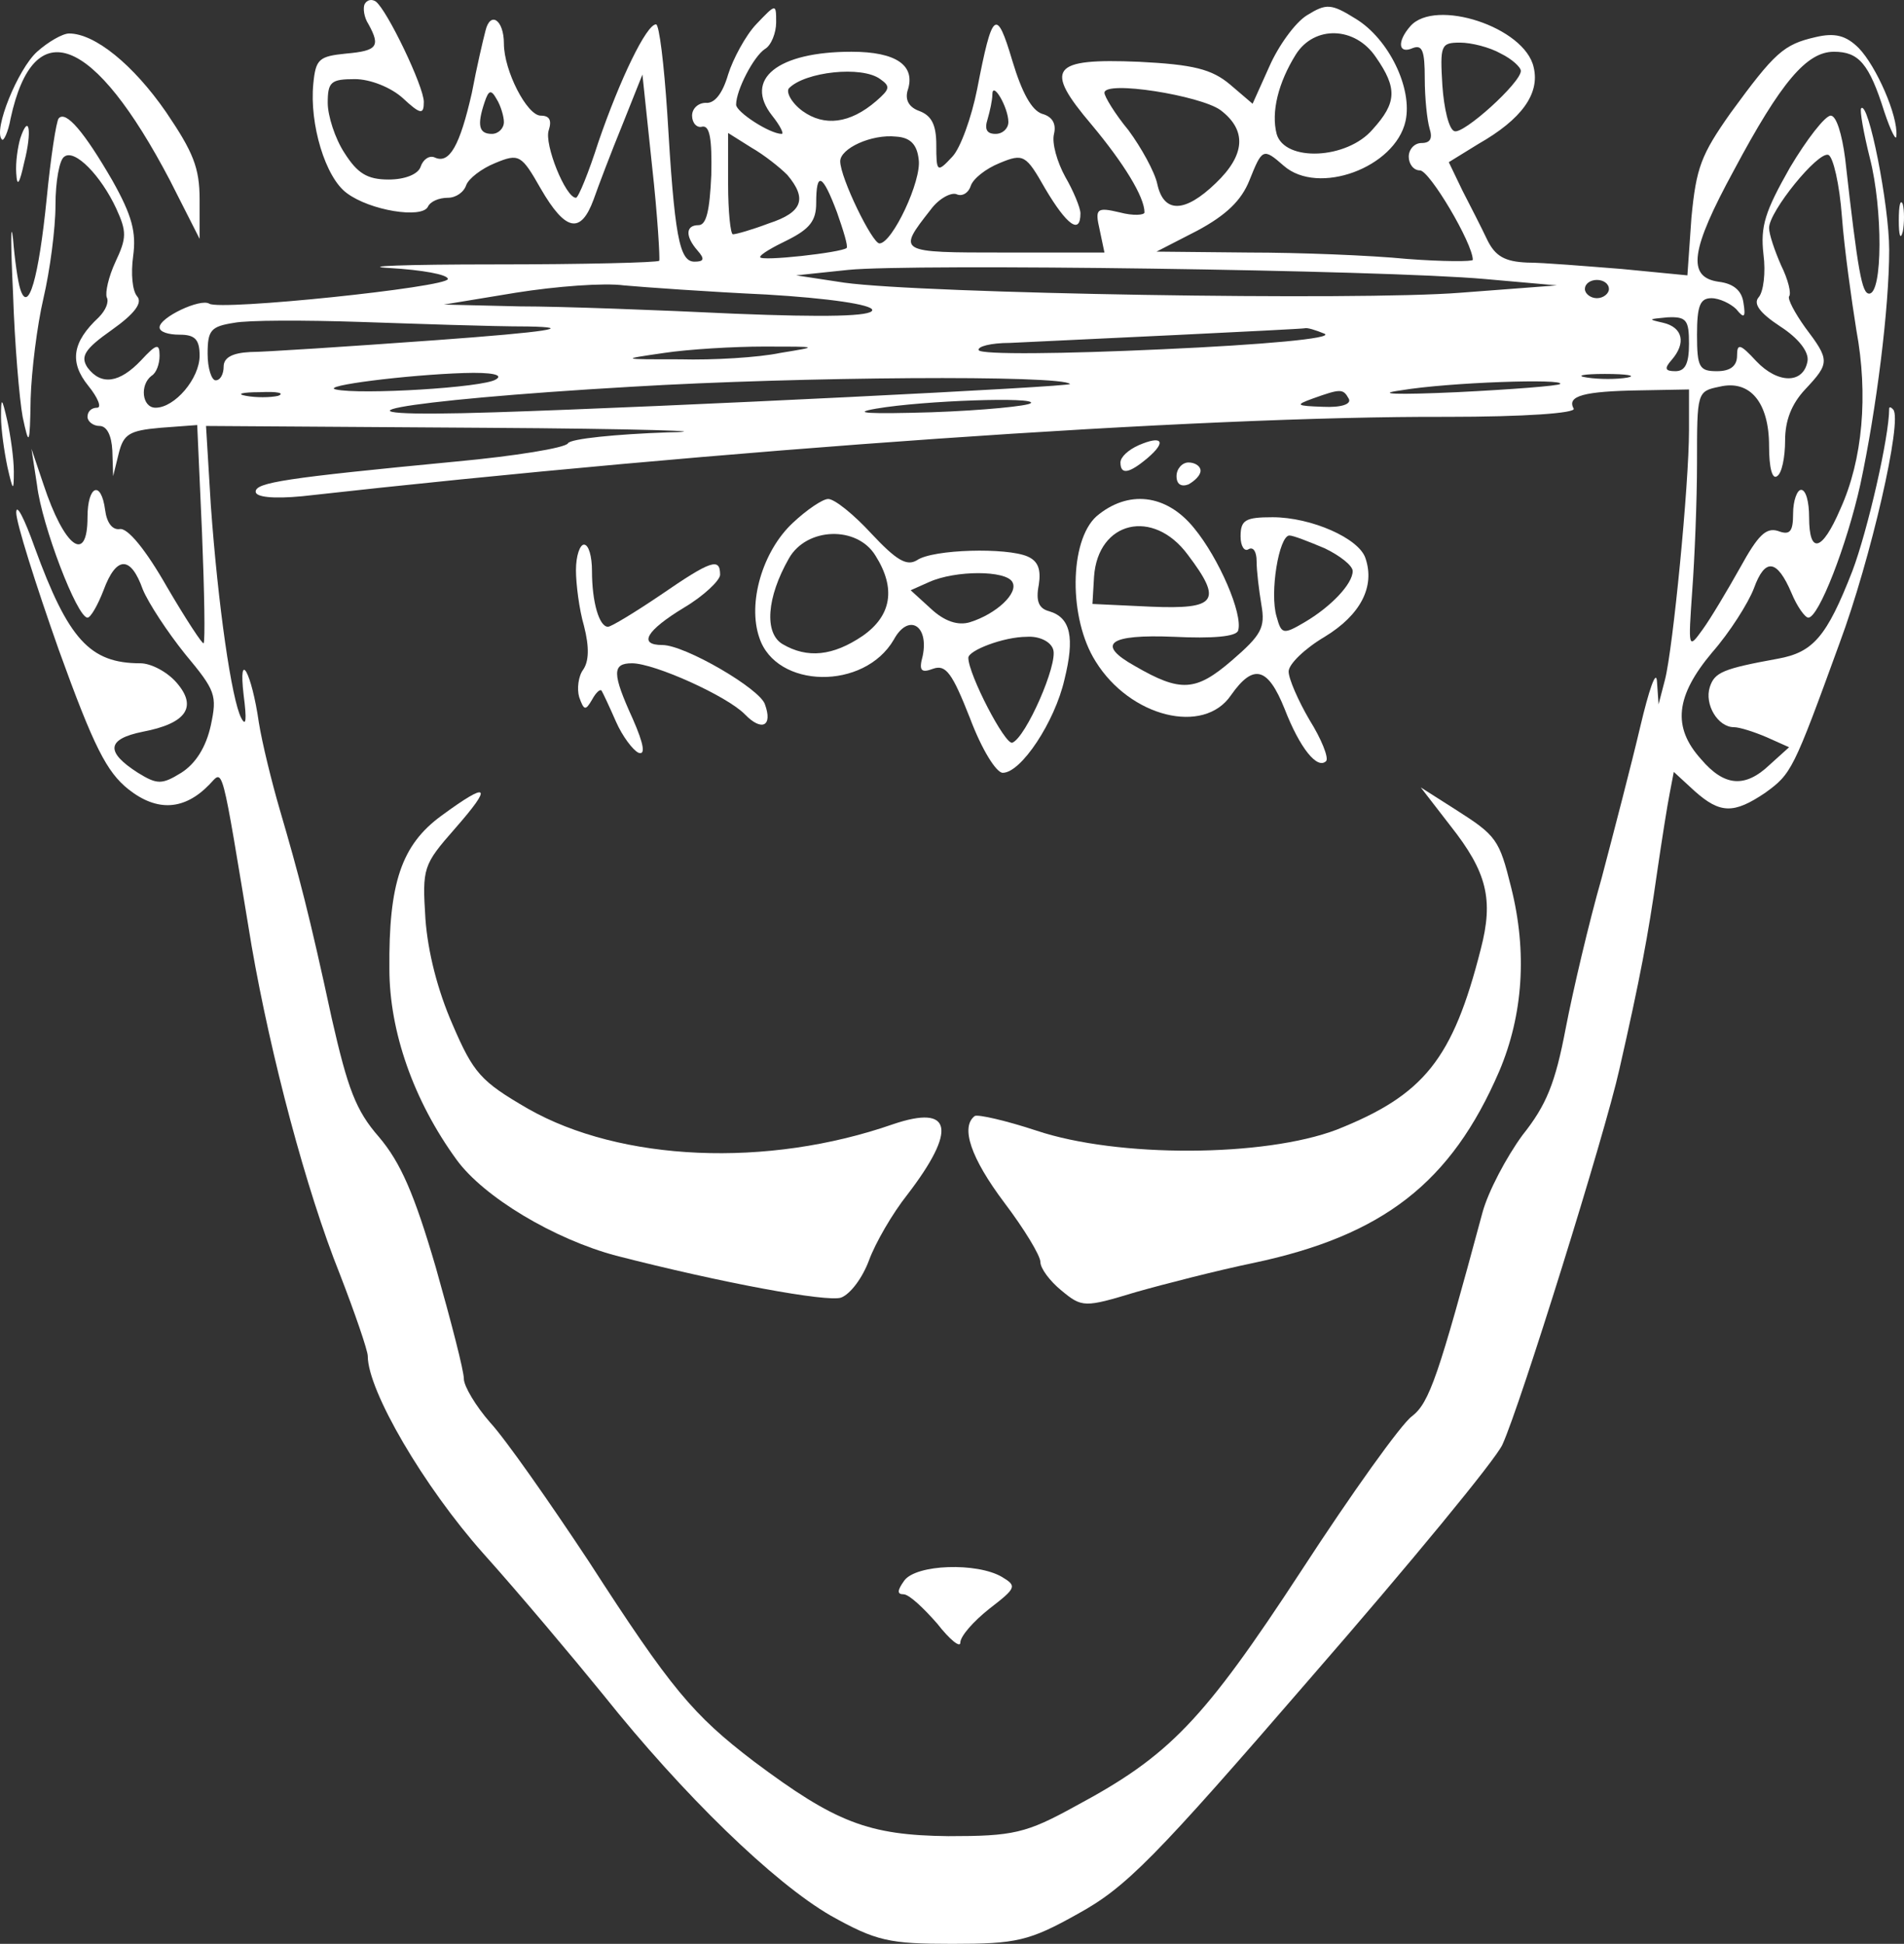 <svg width="142" height="145" viewBox="0 0 142 145" fill="none" xmlns="http://www.w3.org/2000/svg">
<rect x="0" y="0" width="142" height="145" fill="#333333" stroke="none"/>
<path d="M27.189 0.319C27.07 0.591 27.13 1.272 27.488 1.817C28.384 3.451 28.145 3.791 25.816 3.996C23.785 4.2 23.547 4.404 23.367 6.243C23.069 9.238 24.263 13.255 25.876 14.413C27.607 15.706 31.43 16.319 31.907 15.434C32.086 15.025 32.743 14.753 33.4 14.753C33.997 14.753 34.595 14.345 34.774 13.8C34.953 13.323 35.908 12.575 36.924 12.166C38.715 11.417 38.894 11.553 40.328 14.072C42.179 17.272 43.314 17.477 44.269 14.889C44.627 13.868 45.583 11.349 46.419 9.306L47.912 5.562L48.629 12.37C49.047 16.115 49.226 19.315 49.166 19.451C49.047 19.587 43.493 19.723 36.864 19.723C30.175 19.723 26.712 19.86 29.1 19.996C31.43 20.132 33.4 20.472 33.4 20.813C33.4 21.425 16.38 23.196 15.604 22.651C14.947 22.243 11.901 23.672 11.901 24.421C11.901 24.762 12.558 24.966 13.394 24.966C14.529 24.966 14.887 25.306 14.887 26.532C14.887 28.234 13.036 30.413 11.603 30.413C10.587 30.413 10.408 28.711 11.304 28.03C11.662 27.826 11.901 27.145 11.901 26.532C11.901 25.579 11.662 25.647 10.528 26.872C8.915 28.575 7.542 28.779 6.526 27.417C5.989 26.6 6.288 26.055 8.318 24.625C10.05 23.4 10.647 22.583 10.229 22.106C9.871 21.698 9.751 20.404 9.93 19.111C10.169 17.34 9.871 16.115 8.378 13.46C6.288 9.851 4.914 8.217 4.377 8.83C4.197 9.034 3.779 11.757 3.481 14.821C2.884 20.745 2.107 23.468 1.51 21.562C1.331 21.017 1.092 19.315 0.973 17.817C0.793 16.319 0.793 18.157 0.973 21.902C1.092 25.647 1.45 29.8 1.689 31.094C2.167 33.34 2.227 33.272 2.286 29.732C2.346 27.689 2.764 24.285 3.242 22.243C3.72 20.2 4.138 17.068 4.138 15.298C4.138 13.528 4.436 11.894 4.795 11.689C5.571 11.077 7.542 13.119 8.676 15.57C9.453 17.272 9.453 17.749 8.617 19.519C8.079 20.677 7.84 21.834 7.96 22.174C8.139 22.515 7.9 23.128 7.363 23.672C5.392 25.511 5.153 27.009 6.586 28.779C7.303 29.664 7.601 30.413 7.243 30.413C6.825 30.413 6.526 30.685 6.526 31.094C6.526 31.434 6.945 31.774 7.422 31.774C7.96 31.774 8.318 32.455 8.378 33.613L8.438 35.519L8.856 33.817C9.214 32.387 9.632 32.115 11.961 31.911L14.708 31.706L15.066 39.74C15.245 44.166 15.305 47.843 15.186 47.979C15.126 48.115 13.872 46.209 12.439 43.758C10.886 41.034 9.512 39.332 8.915 39.468C8.378 39.536 7.96 38.992 7.84 38.038C7.542 35.791 6.526 36.2 6.526 38.583C6.526 42.123 4.795 40.83 3.242 36.132L2.346 33.477L2.764 36.2C3.122 39.196 5.75 46.072 6.526 46.072C6.765 46.072 7.303 45.119 7.721 44.03C8.676 41.443 9.751 41.443 10.647 43.962C11.065 44.983 12.498 47.162 13.812 48.796C16.082 51.519 16.201 51.86 15.723 54.106C15.365 55.74 14.589 56.966 13.514 57.647C12.08 58.532 11.722 58.532 10.289 57.647C7.84 56.081 7.96 55.128 10.647 54.583C13.872 53.97 14.768 52.745 13.155 50.906C12.439 50.089 11.244 49.477 10.468 49.477C6.706 49.477 5.093 47.706 2.585 40.83C1.809 38.651 1.211 37.494 1.211 38.243C1.211 38.992 2.645 43.553 4.377 48.455C7.004 55.74 7.96 57.579 9.572 58.872C11.722 60.575 13.752 60.438 15.604 58.532C16.679 57.443 16.44 56.489 18.769 70.583C20.202 78.821 22.83 88.762 25.338 95.025C26.473 97.953 27.428 100.745 27.428 101.153C27.428 103.74 31.609 110.889 36.028 115.86C38.715 118.855 42.717 123.621 44.986 126.413C50.958 133.902 57.706 140.438 61.946 142.889C65.35 144.796 66.306 145 71.023 145C75.801 145 76.757 144.796 80.399 142.753C83.983 140.779 86.073 138.668 97.778 125.119C105.123 116.677 111.573 108.847 112.051 107.757C113.365 104.898 119.695 84.609 120.77 79.775C122.322 72.966 122.92 69.766 123.577 65.136C123.935 62.685 124.353 60.03 124.532 59.145L124.831 57.579L126.383 59.008C128.294 60.711 129.31 60.711 131.639 59.145C133.609 57.715 133.729 57.511 137.193 47.979C139.522 41.715 141.91 31.298 141.194 30.549C141.015 30.345 140.895 30.345 140.895 30.481C140.895 32.592 139.283 39.604 138.148 42.6C136.237 47.502 135.222 48.66 132.594 49.136C128.474 49.885 127.876 50.157 127.518 51.247C127.1 52.54 128.115 54.243 129.31 54.243C129.728 54.243 130.803 54.583 131.758 54.992L133.43 55.74L131.997 57.034C130.146 58.804 128.593 58.668 126.861 56.626C124.711 54.243 124.95 51.928 127.697 48.66C129.011 47.162 130.385 44.983 130.803 43.894C131.639 41.579 132.534 41.715 133.609 44.234C134.027 45.255 134.625 46.072 134.864 46.072C135.64 46.072 137.73 40.694 138.745 36.132C139.94 30.549 140.895 22.991 140.895 18.634C140.895 15.298 139.342 7.468 138.805 8.081C138.686 8.217 138.984 9.919 139.462 11.825C140.417 15.57 140.417 21.902 139.402 21.902C138.865 21.902 138.566 20.336 137.611 11.825C137.372 9.987 136.954 8.626 136.536 8.626C136.118 8.626 134.744 10.396 133.49 12.506C131.639 15.774 131.28 16.864 131.519 18.974C131.698 20.336 131.519 21.766 131.161 22.174C130.743 22.651 131.221 23.332 132.773 24.353C134.147 25.238 134.923 26.26 134.804 26.94C134.505 28.643 132.594 28.643 130.982 26.94C129.787 25.647 129.549 25.579 129.549 26.532C129.549 27.281 129.071 27.689 128.056 27.689C126.742 27.689 126.563 27.417 126.563 24.966C126.563 22.787 126.801 22.243 127.637 22.243C128.235 22.243 129.071 22.651 129.489 23.06C130.086 23.808 130.205 23.672 130.026 22.583C129.907 21.698 129.31 21.153 128.175 21.017C125.786 20.677 126.085 18.634 129.31 12.711C132.833 6.106 134.744 3.86 136.775 3.86C138.626 3.86 139.402 4.745 140.537 8.353C141.015 9.783 141.433 10.6 141.433 10.123C141.552 8.626 139.94 4.949 138.626 3.587C137.67 2.634 136.834 2.43 135.401 2.77C133.012 3.315 132.355 3.928 129.071 8.421C126.861 11.553 126.503 12.506 126.145 16.251L125.846 20.54L120.949 20.064C118.321 19.86 115.096 19.587 113.902 19.587C112.23 19.519 111.513 19.111 110.916 17.885C110.498 17 109.662 15.366 109.065 14.209L108.05 12.098L110.259 10.736C113.484 8.898 114.858 6.992 114.38 5.017C113.723 2.021 107.034 -0.157 105.183 1.953C104.168 3.111 104.287 4.064 105.362 3.587C106.079 3.315 106.258 3.791 106.258 5.834C106.258 7.332 106.437 8.966 106.616 9.579C106.855 10.328 106.676 10.668 106.019 10.668C105.482 10.668 105.064 11.145 105.064 11.689C105.064 12.234 105.422 12.711 105.9 12.711C106.616 12.711 109.841 18.157 109.841 19.383C109.841 19.519 107.631 19.519 104.944 19.315C102.197 19.043 96.882 18.838 93.12 18.838L86.252 18.77L89.298 17.204C91.448 16.047 92.582 14.957 93.179 13.46C94.135 11.077 94.195 11.008 95.747 12.37C98.315 14.617 104.048 12.506 104.825 9.034C105.362 6.583 103.571 2.906 101.122 1.409C99.271 0.251 98.912 0.251 97.479 1.136C96.583 1.681 95.329 3.451 94.672 4.949L93.418 7.74L91.746 6.311C90.373 5.153 88.999 4.813 84.938 4.609C78.369 4.336 77.832 5.085 81.415 9.306C83.803 12.166 85.356 14.685 85.356 15.843C85.356 16.047 84.52 16.115 83.505 15.843C81.773 15.434 81.653 15.57 82.012 17.136L82.37 18.838H74.905C66.903 18.838 66.903 18.838 69.411 15.638C70.008 14.821 70.904 14.345 71.322 14.481C71.74 14.685 72.218 14.413 72.397 13.868C72.576 13.323 73.532 12.575 74.547 12.166C76.338 11.417 76.518 11.553 77.951 14.072C79.563 16.796 80.579 17.545 80.579 15.911C80.579 15.502 80.041 14.209 79.444 13.187C78.847 12.098 78.429 10.668 78.608 9.987C78.787 9.238 78.488 8.694 77.712 8.489C76.936 8.217 76.219 6.923 75.502 4.54C74.308 0.523 74.009 0.796 72.875 6.651C72.457 8.762 71.621 11.077 71.023 11.689C69.889 12.915 69.829 12.847 69.829 10.804C69.829 9.306 69.471 8.626 68.575 8.285C67.799 8.013 67.5 7.468 67.679 6.787C68.336 4.881 66.843 3.86 63.499 3.86C58.005 3.86 55.437 5.902 57.587 8.626C58.184 9.374 58.482 9.987 58.303 9.987C57.407 9.987 54.899 8.353 54.899 7.809C54.899 6.719 56.213 4.2 57.049 3.655C57.527 3.383 57.885 2.43 57.885 1.681C57.885 0.251 57.885 0.251 56.392 1.817C55.616 2.634 54.66 4.404 54.302 5.562C53.884 6.992 53.287 7.74 52.63 7.672C52.092 7.672 51.615 8.081 51.615 8.626C51.615 9.17 51.973 9.579 52.391 9.443C52.928 9.374 53.108 10.328 53.048 13.051C52.928 15.706 52.69 16.796 52.092 16.796C51.137 16.796 51.077 17.613 52.033 18.702C52.57 19.315 52.51 19.519 51.794 19.519C50.659 19.519 50.301 17.613 49.763 8.421C49.525 4.813 49.166 1.817 48.927 1.817C48.211 1.817 46.24 5.902 44.627 10.6C43.911 12.847 43.135 14.753 42.955 14.753C42.179 14.753 40.567 10.736 40.925 9.715C41.164 8.966 40.985 8.626 40.328 8.626C39.312 8.626 37.581 5.289 37.581 3.247C37.581 1.477 36.565 0.796 36.207 2.294C36.028 2.974 35.55 5.017 35.192 6.923C34.296 10.872 33.52 12.234 32.445 11.757C32.027 11.553 31.549 11.894 31.37 12.438C31.191 12.983 30.235 13.392 28.981 13.392C27.369 13.392 26.652 12.915 25.696 11.417C24.98 10.328 24.442 8.626 24.442 7.672C24.442 6.106 24.681 5.902 26.473 5.902C27.607 5.902 29.16 6.515 30.056 7.332C31.37 8.557 31.609 8.557 31.609 7.604C31.609 6.447 28.862 0.728 28.026 0.115C27.727 -0.089 27.369 -0.021 27.189 0.319ZM102.615 4.268C104.227 6.583 104.168 7.672 102.376 9.647C100.465 11.894 95.807 12.098 95.21 9.987C94.792 8.353 95.329 6.174 96.643 4.064C98.017 1.885 101.062 1.953 102.615 4.268ZM111.931 3.996C112.767 4.404 113.424 5.017 113.424 5.289C113.424 6.174 109.124 10.055 108.468 9.783C108.05 9.647 107.691 8.081 107.572 6.379C107.393 3.383 107.452 3.179 108.886 3.179C109.722 3.179 111.095 3.519 111.931 3.996ZM65.649 5.902C66.425 6.447 66.365 6.651 65.35 7.536C63.379 9.238 61.468 9.443 59.856 8.285C59.02 7.672 58.602 6.855 58.841 6.583C60.035 5.357 64.275 4.881 65.649 5.902ZM37.581 9.102C37.581 9.579 37.163 9.987 36.685 9.987C35.729 9.987 35.55 9.374 36.147 7.604C36.446 6.719 36.625 6.651 37.043 7.4C37.342 7.877 37.581 8.694 37.581 9.102ZM75.204 9.102C75.204 9.579 74.786 9.987 74.248 9.987C73.591 9.987 73.412 9.647 73.651 8.898C73.83 8.285 74.009 7.468 74.009 7.06C74.009 5.97 75.204 8.013 75.204 9.102ZM91.029 8.217C93 9.715 92.881 11.553 90.671 13.664C88.342 15.911 86.789 15.911 86.312 13.732C86.132 12.847 85.117 11.008 84.162 9.715C83.147 8.489 82.37 7.196 82.37 6.923C82.37 5.97 89.537 7.128 91.029 8.217ZM58.721 13.051C60.214 14.821 59.856 15.843 57.348 16.66C56.094 17.136 54.899 17.477 54.66 17.477C54.481 17.477 54.302 15.774 54.302 13.732V9.919L56.034 11.008C56.989 11.553 58.184 12.506 58.721 13.051ZM68.515 11.894C68.754 13.46 66.544 18.157 65.589 18.157C65.052 18.157 62.663 13.255 62.663 12.03C62.663 11.077 64.992 9.987 66.843 10.191C67.918 10.26 68.396 10.804 68.515 11.894ZM137.372 16.183C137.551 18.566 138.088 22.379 138.447 24.625C139.342 29.46 138.924 34.294 137.252 37.97C135.879 41.17 134.923 41.374 134.923 38.583C134.923 37.425 134.684 36.54 134.326 36.54C134.027 36.54 133.729 37.358 133.729 38.311C133.729 39.672 133.49 39.945 132.594 39.604C131.698 39.332 131.101 39.945 129.787 42.328C128.832 44.03 127.578 46.14 126.981 46.958C125.906 48.455 125.906 48.387 126.204 44.098C126.383 41.715 126.563 37.358 126.563 34.498C126.563 29.255 126.563 29.187 128.235 28.847C130.504 28.302 131.937 30.004 131.937 33.272C131.937 34.906 132.176 35.791 132.534 35.519C132.893 35.315 133.132 34.089 133.132 32.864C133.132 31.366 133.609 30.14 134.625 29.051C136.476 27.077 136.476 26.872 134.625 24.421C133.848 23.332 133.311 22.311 133.43 22.106C133.609 21.902 133.371 20.881 132.833 19.791C132.355 18.702 131.937 17.477 131.937 17C131.937 15.774 135.58 11.281 136.357 11.553C136.715 11.689 137.193 13.732 137.372 16.183ZM62.424 15.843C62.902 17.204 63.26 18.362 63.141 18.498C62.782 18.838 56.691 19.519 56.691 19.179C56.691 18.974 57.646 18.43 58.781 17.885C60.393 17.068 60.871 16.455 60.871 15.162C60.871 12.711 61.349 12.983 62.424 15.843ZM110.737 20.813L116.112 21.289L108.945 21.834C101.301 22.447 68.874 21.902 62.961 21.085L59.378 20.54L63.26 20.132C67.918 19.655 103.153 20.132 110.737 20.813ZM57.169 21.97C61.767 22.243 65.052 22.719 65.052 23.128C65.052 23.604 61.528 23.672 54.78 23.4C49.106 23.128 41.88 22.855 38.775 22.855L33.102 22.719L38.476 21.834C41.462 21.358 45.045 21.085 46.538 21.289C48.032 21.425 52.809 21.766 57.169 21.97ZM119.993 21.562C119.993 21.902 119.575 22.243 119.098 22.243C118.62 22.243 118.202 21.902 118.202 21.562C118.202 21.153 118.62 20.881 119.098 20.881C119.575 20.881 119.993 21.153 119.993 21.562ZM39.372 24.353C42.955 24.421 40.925 24.762 32.504 25.375C25.935 25.851 19.665 26.26 18.649 26.26C17.336 26.328 16.679 26.668 16.679 27.349C16.679 27.894 16.44 28.37 16.082 28.37C15.783 28.37 15.484 27.485 15.484 26.396C15.484 24.625 15.723 24.353 17.455 24.081C18.47 23.877 22.71 23.877 26.831 24.013C30.952 24.149 36.565 24.353 39.372 24.353ZM125.965 25.647C125.965 27.145 125.667 27.689 124.95 27.689C124.174 27.689 124.114 27.485 124.652 26.872C125.786 25.579 125.488 24.421 124.054 24.081C122.86 23.808 122.92 23.808 124.353 23.672C125.786 23.604 125.965 23.877 125.965 25.647ZM98.793 24.898C99.45 25.238 94.254 25.715 86.67 26.055C79.325 26.396 73.173 26.464 72.994 26.123C72.875 25.851 73.89 25.579 75.323 25.579C79.743 25.375 97.001 24.557 97.3 24.489C97.479 24.421 98.136 24.625 98.793 24.898ZM58.184 26.328C56.571 26.668 53.167 26.872 50.719 26.804C46.24 26.804 46.24 26.804 49.525 26.328C51.316 26.055 54.72 25.851 56.989 25.851C61.11 25.851 61.11 25.851 58.184 26.328ZM36.983 28.302C36.088 28.915 26.831 29.46 25.04 29.051C23.845 28.779 30.355 27.962 34.595 27.826C36.685 27.758 37.581 27.962 36.983 28.302ZM79.802 28.643C79.981 28.847 49.763 30.345 36.983 30.753C22.292 31.23 29.459 29.868 47.136 28.847C59.617 28.098 79.205 27.962 79.802 28.643ZM121.367 28.166C120.591 28.302 119.277 28.302 118.381 28.166C117.425 28.03 118.082 27.894 119.695 27.894C121.367 27.894 122.084 28.03 121.367 28.166ZM116.351 28.643C116.231 28.779 112.767 29.051 108.647 29.255C104.168 29.46 102.496 29.392 104.466 29.119C108.109 28.506 116.769 28.234 116.351 28.643ZM20.74 29.528C20.142 29.664 19.068 29.664 18.351 29.528C17.575 29.392 18.052 29.255 19.366 29.255C20.68 29.187 21.277 29.323 20.74 29.528ZM100.585 29.732C100.823 30.14 100.047 30.413 98.674 30.345C96.643 30.277 96.583 30.209 97.897 29.732C99.987 28.983 100.167 28.983 100.585 29.732ZM125.965 32.115C125.965 36.132 124.771 48.387 124.174 50.702L123.696 52.54L123.577 50.838C123.517 49.885 122.979 51.451 122.322 54.243C121.666 57.034 120.352 62.072 119.456 65.477C118.5 68.813 117.306 73.919 116.769 76.711C115.992 80.796 115.335 82.43 113.544 84.677C112.349 86.311 110.976 88.898 110.558 90.464C107.273 102.651 106.616 104.626 105.302 105.647C104.526 106.192 100.823 111.366 97.061 117.153C89.716 128.387 87.207 130.974 80.22 134.719C76.518 136.762 75.562 136.966 70.725 136.966C64.753 136.898 62.304 135.945 56.213 131.383C51.674 127.911 50.062 126.004 43.911 116.472C40.985 112.047 37.7 107.349 36.565 106.123C35.49 104.898 34.595 103.4 34.595 102.855C34.595 102.243 33.639 98.566 32.504 94.549C30.892 89.034 29.877 86.719 28.264 84.813C26.532 82.838 25.935 81.204 24.741 75.962C23.069 68.2 22.292 65.272 20.859 60.37C20.262 58.328 19.545 55.4 19.306 53.902C18.769 50.157 17.754 48.319 18.172 51.86C18.411 53.698 18.351 54.243 17.993 53.562C17.276 52.2 16.261 45.187 15.723 37.698L15.365 31.774L36.147 31.911C47.614 31.979 53.765 32.183 49.823 32.251C45.941 32.387 42.537 32.728 42.358 33.068C42.179 33.408 38.417 34.021 33.997 34.43C21.218 35.655 19.068 35.996 19.068 36.677C19.068 37.085 20.381 37.221 22.531 37.017C53.585 33.545 89.298 31.026 107.93 31.094C113.663 31.094 117.545 30.821 117.366 30.481C116.828 29.528 118.142 29.187 122.263 29.119L125.965 29.051V32.115ZM76.876 30.072C76.697 30.277 73.353 30.617 69.471 30.753C64.813 30.889 63.379 30.821 65.35 30.481C68.933 29.868 77.354 29.596 76.876 30.072Z" fill="white"/>
<path d="M84.938 33.204C84.162 33.545 83.564 34.089 83.564 34.498C83.564 35.451 84.222 35.315 85.595 34.157C87.028 32.932 86.67 32.455 84.938 33.204Z" fill="white"/>
<path d="M87.745 35.519C87.745 36.132 88.103 36.336 88.641 36.132C89.118 35.86 89.537 35.451 89.537 35.111C89.537 34.77 89.118 34.498 88.641 34.498C88.163 34.498 87.745 34.974 87.745 35.519Z" fill="white"/>
<path d="M59.139 38.992C56.87 41.102 55.735 44.983 56.631 47.57C57.885 51.383 64.454 51.519 66.664 47.706C67.739 45.732 69.292 46.617 68.814 48.932C68.515 50.021 68.694 50.225 69.59 49.885C70.546 49.545 71.023 50.225 72.337 53.562C73.233 55.945 74.308 57.647 74.786 57.647C76.159 57.647 78.668 53.834 79.384 50.702C80.16 47.57 79.862 46.072 78.249 45.596C77.473 45.392 77.234 44.847 77.473 43.621C77.652 42.464 77.413 41.851 76.637 41.511C75.084 40.83 69.59 40.966 68.396 41.783C67.62 42.26 66.843 41.783 64.992 39.809C63.678 38.379 62.245 37.221 61.767 37.221C61.349 37.221 60.154 38.038 59.139 38.992ZM65.29 41.443C66.843 43.894 66.485 45.936 64.335 47.434C62.125 48.932 60.214 49.136 58.363 48.047C56.989 47.23 57.169 44.575 58.841 41.647C60.154 39.332 63.917 39.196 65.29 41.443ZM75.502 43.417C75.98 44.234 74.308 45.8 72.337 46.413C71.442 46.685 70.426 46.345 69.411 45.392L67.918 44.03L69.292 43.417C71.262 42.532 75.025 42.532 75.502 43.417ZM78.548 48.455C78.906 49.545 76.518 54.992 75.502 55.4C74.965 55.604 72.218 50.294 72.218 49.068C72.218 48.523 74.846 47.502 76.577 47.502C77.473 47.434 78.369 47.843 78.548 48.455Z" fill="white"/>
<path d="M81.773 38.515C79.743 40.353 79.683 46.14 81.713 49.34C84.281 53.494 89.775 54.855 91.806 51.86C93.478 49.477 94.553 49.749 95.807 52.881C96.942 55.809 98.255 57.443 98.912 56.762C99.092 56.489 98.554 55.128 97.658 53.698C96.822 52.268 96.106 50.634 96.106 50.089C96.106 49.545 97.3 48.387 98.793 47.502C101.48 45.868 102.555 43.758 101.839 41.647C101.361 40.149 97.778 38.583 94.911 38.583C92.881 38.583 92.522 38.787 92.522 40.013C92.522 40.762 92.821 41.17 93.12 40.966C93.478 40.762 93.717 41.17 93.717 41.851C93.717 42.6 93.896 44.03 94.075 45.119C94.374 46.821 94.075 47.366 91.866 49.272C89.178 51.587 88.043 51.655 84.639 49.681C81.713 48.047 82.669 47.298 87.566 47.502C90.373 47.638 92.224 47.502 92.343 47.026C92.702 45.8 90.91 41.647 89.059 39.4C86.969 36.813 84.102 36.54 81.773 38.515ZM88.581 41.374C91.209 44.847 90.731 45.46 85.834 45.255L81.474 45.051L81.594 43.008C81.892 38.855 86.013 37.902 88.581 41.374ZM98.793 40.898C99.928 41.443 100.883 42.191 100.883 42.6C100.883 43.553 99.271 45.255 97.3 46.413C95.688 47.366 95.568 47.298 95.21 46.004C94.672 44.234 95.389 39.945 96.165 39.945C96.464 39.945 97.658 40.421 98.793 40.898Z" fill="white"/>
<path d="M42.955 42.532C42.955 43.553 43.194 45.46 43.553 46.685C43.971 48.319 43.911 49.34 43.493 49.953C43.135 50.43 43.015 51.383 43.194 51.996C43.553 53.017 43.672 53.017 44.15 52.2C44.448 51.655 44.747 51.383 44.866 51.519C44.986 51.723 45.464 52.745 45.941 53.834C46.419 54.923 47.195 55.945 47.613 56.149C48.151 56.353 48.032 55.536 47.195 53.63C45.643 50.226 45.643 49.477 47.136 49.477C48.808 49.477 54.242 51.928 55.556 53.289C56.81 54.583 57.646 54.175 57.049 52.541C56.691 51.383 51.077 48.115 49.405 48.115C47.554 48.115 48.211 47.026 51.017 45.323C52.51 44.438 53.705 43.281 53.705 42.872C53.705 41.579 53.048 41.783 49.286 44.37C47.375 45.664 45.583 46.753 45.344 46.753C44.687 46.753 44.15 44.915 44.15 42.6C44.15 41.511 43.911 40.626 43.553 40.626C43.254 40.626 42.955 41.443 42.955 42.532Z" fill="white"/>
<path d="M32.922 60.847C29.936 63.026 28.981 65.885 29.041 72.285C29.041 76.915 30.832 82.089 34.057 86.515C36.088 89.306 41.343 92.438 45.941 93.664C53.884 95.706 61.648 97.136 62.722 96.796C63.439 96.523 64.335 95.298 64.813 94.004C65.29 92.711 66.544 90.532 67.679 89.102C71.382 84.268 71.023 82.362 66.604 83.86C57.228 87.128 46.3 86.651 39.372 82.702C35.849 80.66 35.311 80.047 33.758 76.438C32.624 73.851 31.907 70.992 31.728 68.54C31.489 64.728 31.549 64.523 33.938 61.8C36.804 58.532 36.446 58.26 32.922 60.847Z" fill="white"/>
<path d="M108.169 61.596C110.916 65.068 111.394 67.111 110.438 70.787C108.348 79.025 106.198 81.681 99.689 84.268C94.314 86.311 83.385 86.379 77.294 84.336C75.025 83.587 72.934 83.111 72.696 83.247C71.621 84.064 72.397 86.379 74.905 89.715C76.398 91.689 77.593 93.664 77.593 94.14C77.593 94.617 78.309 95.57 79.145 96.251C80.698 97.545 80.877 97.545 84.699 96.387C86.849 95.775 90.85 94.753 93.478 94.209C103.153 92.166 108.229 88.217 111.812 79.911C113.603 75.689 113.902 70.992 112.708 66.225C111.812 62.617 111.633 62.345 108.527 60.37L105.959 58.736L108.169 61.596Z" fill="white"/>
<path d="M67.44 117.902C66.903 118.651 66.903 118.923 67.381 118.923C67.799 118.923 68.874 119.945 69.889 121.102C70.844 122.328 71.621 122.94 71.621 122.532C71.621 122.055 72.576 120.966 73.771 120.013C75.801 118.447 75.861 118.311 74.726 117.63C72.875 116.54 68.336 116.677 67.44 117.902Z" fill="white"/>
<path d="M2.764 3.86C1.331 5.153 -0.52 9.715 0.137 10.396C0.256 10.6 0.614 9.851 0.793 8.83C2.525 0.864 7.004 2.634 12.678 13.46L14.887 17.817V14.889C14.887 12.506 14.409 11.349 12.379 8.353C9.93 4.813 7.064 2.498 5.153 2.498C4.675 2.498 3.6 3.111 2.764 3.86Z" fill="white"/>
<path d="M1.51 10.328C1.331 10.941 1.152 12.098 1.211 12.915C1.271 14.004 1.45 13.732 1.809 12.098C2.406 9.783 2.167 8.353 1.51 10.328Z" fill="white"/>
<path d="M141.612 16.455C141.612 17.545 141.731 17.953 141.91 17.272C142.03 16.66 142.03 15.706 141.91 15.23C141.731 14.821 141.612 15.298 141.612 16.455Z" fill="white"/>
<path d="M0.077 31.094C0.077 32.047 0.316 33.681 0.555 34.838C0.973 36.677 1.032 36.677 1.032 35.179C1.032 34.225 0.793 32.523 0.555 31.434C0.136 29.596 0.077 29.596 0.077 31.094Z" fill="white"/>
</svg>

